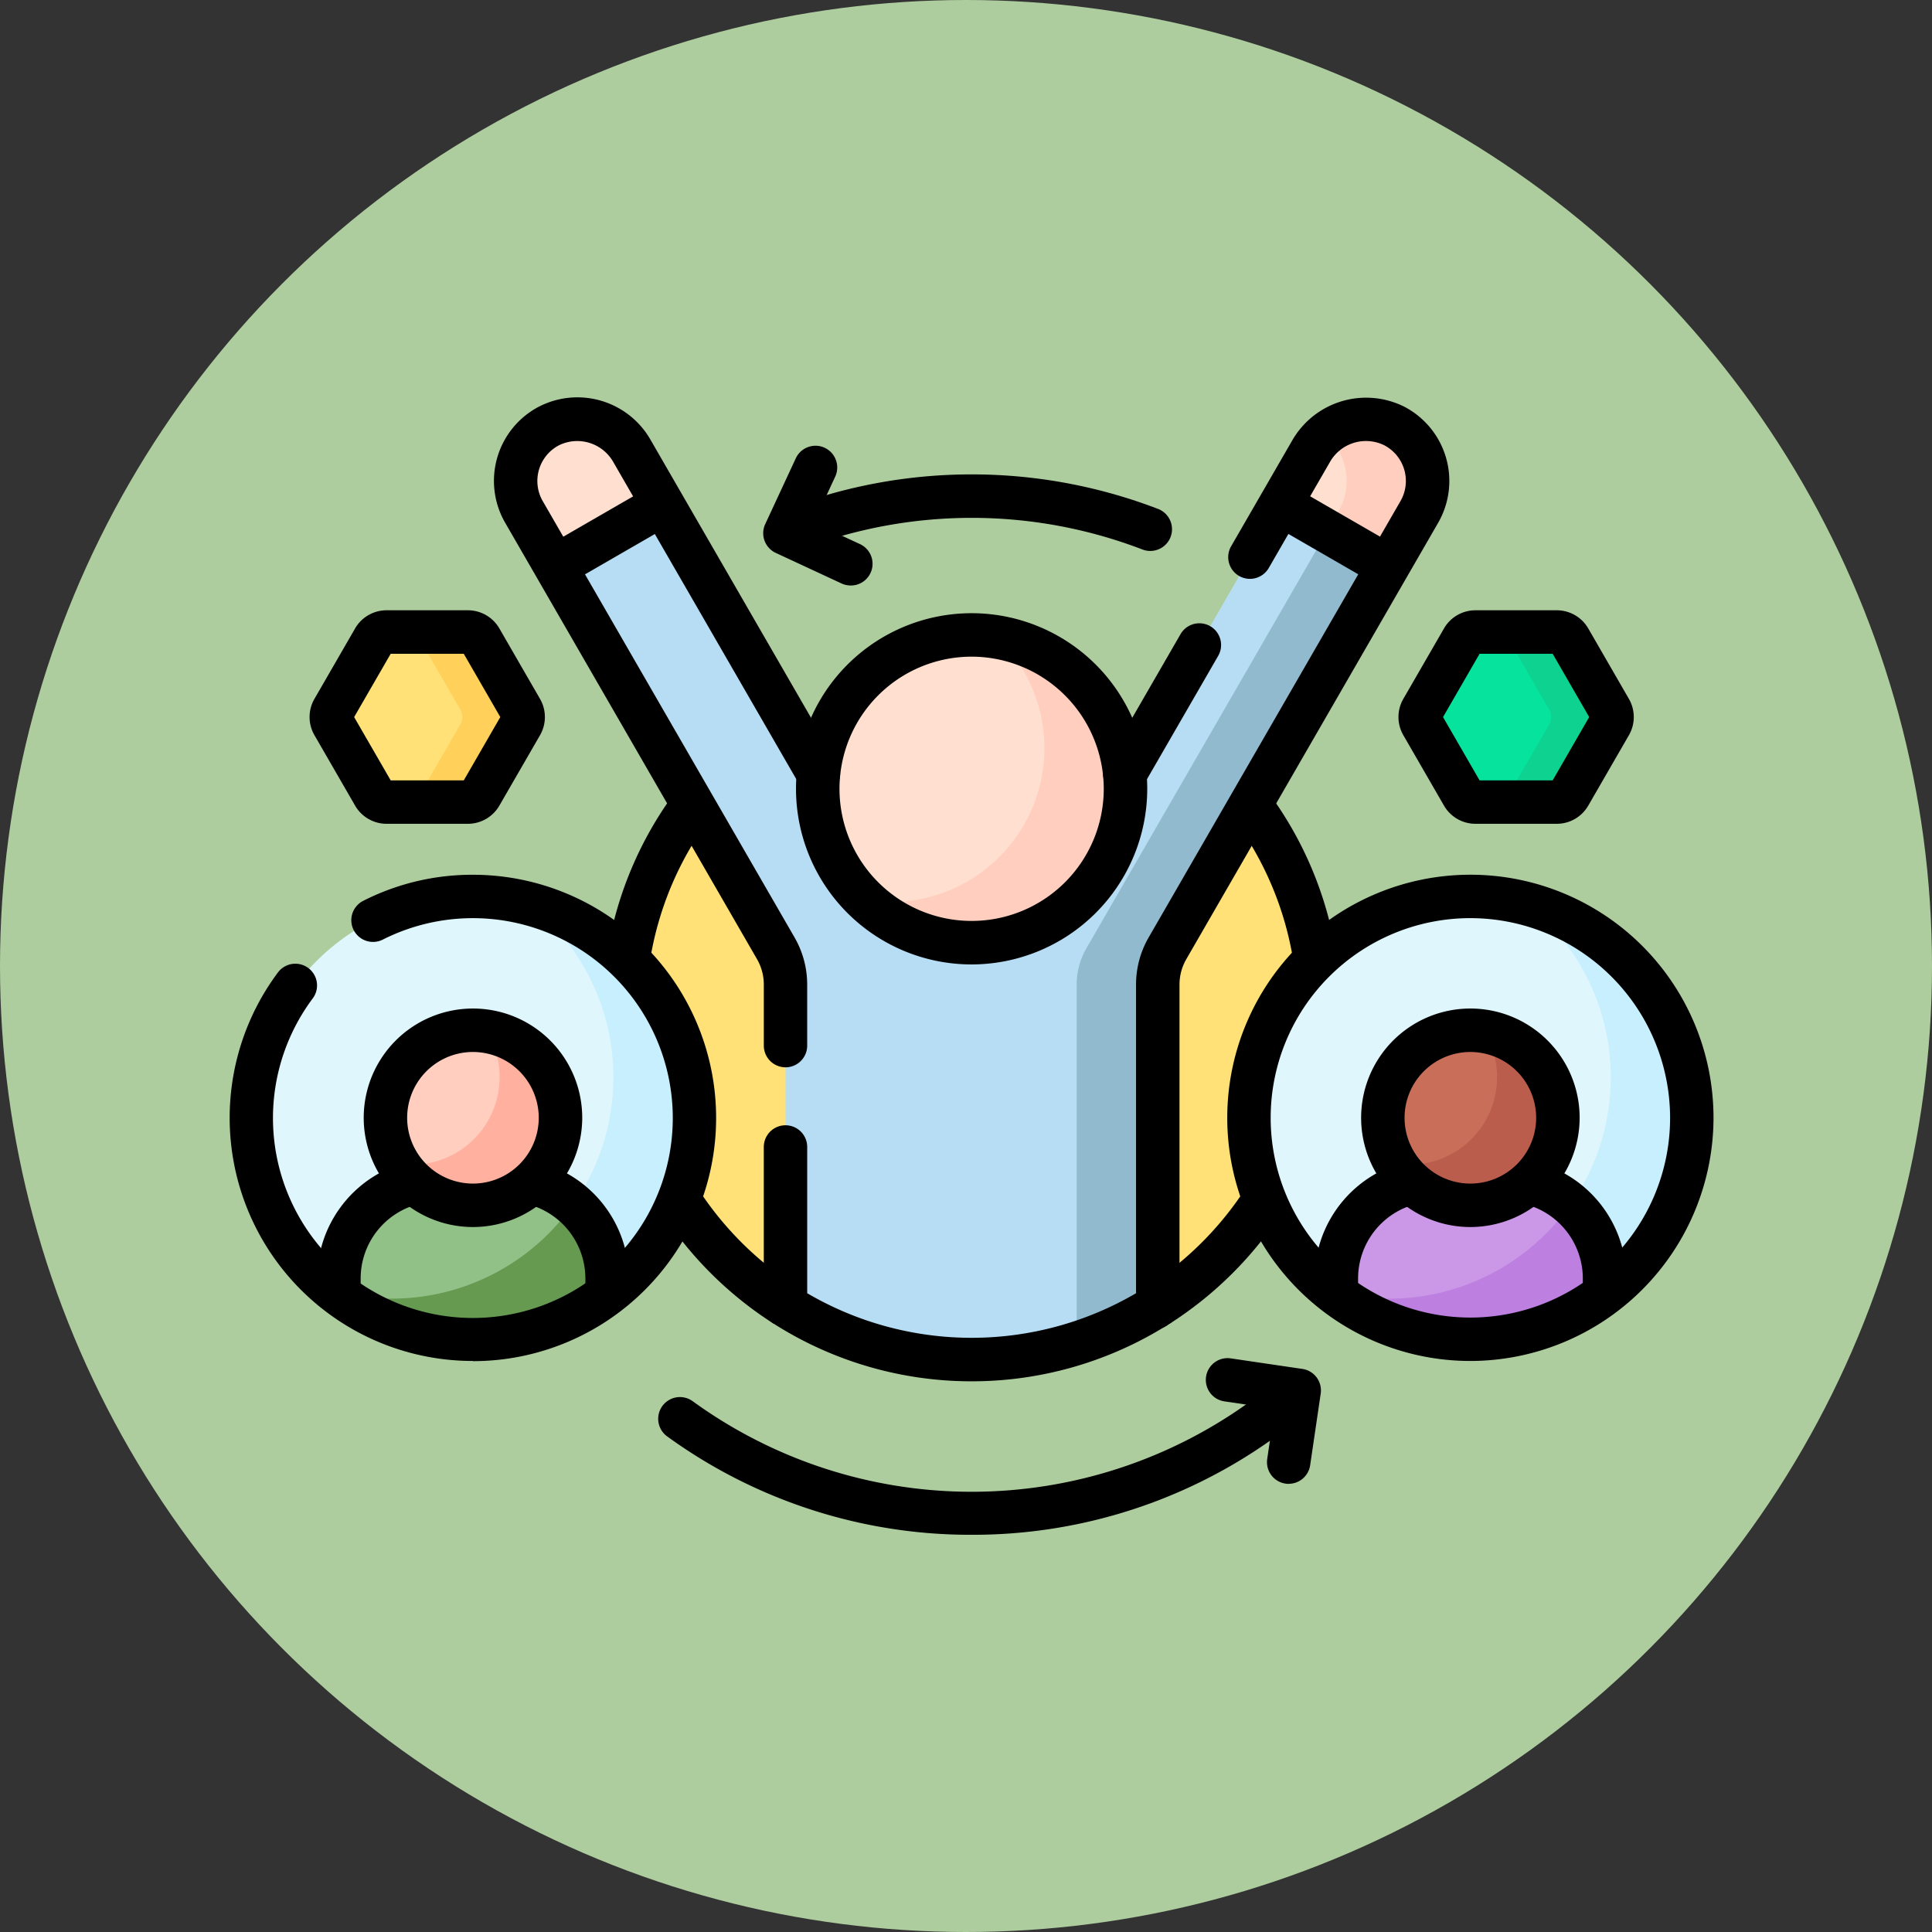 <svg xmlns="http://www.w3.org/2000/svg" xmlns:xlink="http://www.w3.org/1999/xlink" width="89" height="89" viewBox="0 0 89 89">
  <rect x="0" y="0" width="89" height="89" fill="#333333" stroke="none"/>
  <defs>
    <clipPath id="clip-path">
      <rect id="Rectángulo_402426" data-name="Rectángulo 402426" width="68.353" height="52.403" fill="none"/>
    </clipPath>
    <clipPath id="clip-path-3">
      <rect id="Rectángulo_402421" data-name="Rectángulo 402421" width="12.356" height="7.34" fill="none"/>
    </clipPath>
    <clipPath id="clip-path-4">
      <rect id="Rectángulo_402422" data-name="Rectángulo 402422" width="12.356" height="6.219" fill="none"/>
    </clipPath>
  </defs>
  <g id="Grupo_1103358" data-name="Grupo 1103358" transform="translate(-756.238 -1576.68)">
    <circle id="Elipse_11647" data-name="Elipse 11647" cx="44.5" cy="44.5" r="44.5" transform="translate(756.238 1576.68)" fill="#aecd9e"/>
    <g id="Grupo_1101845" data-name="Grupo 1101845" transform="translate(766.823 1594.979)">
      <g id="Grupo_1101844" data-name="Grupo 1101844" clip-path="url(#clip-path)">
        <g id="Grupo_1101843" data-name="Grupo 1101843">
          <g id="Grupo_1101842" data-name="Grupo 1101842" clip-path="url(#clip-path)">
            <path id="Trazado_892796" data-name="Trazado 892796" d="M186.919,90.178v14.908a16.008,16.008,0,0,0,4.313-23.272l-3.866,6.7a3.335,3.335,0,0,0-.447,1.669" transform="translate(-144.301 -63.159)" fill="#ffe177"/>
            <path id="Trazado_892797" data-name="Trazado 892797" d="M217.561,4.743A2.9,2.9,0,0,0,213.713,5.9L212.3,8.345l.168.251,4.433,2.559.35.048L218.7,8.7a2.859,2.859,0,0,0-1.138-3.955" transform="translate(-163.895 -3.411)" fill="#ffdfcf"/>
            <path id="Trazado_892798" data-name="Trazado 892798" d="M224.56,4.746a2.866,2.866,0,0,0-3.193.376,2.859,2.859,0,0,1,.592,3.579l-.579,1,2.52,1.455.35.048L225.7,8.7a2.859,2.859,0,0,0-1.138-3.955" transform="translate(-170.894 -3.414)" fill="#ffcebf"/>
            <path id="Trazado_892799" data-name="Trazado 892799" d="M64.4,8.577l.134-.232L63.118,5.9A2.9,2.9,0,0,0,59.27,4.743,2.859,2.859,0,0,0,58.133,8.7L59.579,11.2l.384-.067Z" transform="translate(-44.582 -3.411)" fill="#ffdfcf"/>
            <path id="Trazado_892800" data-name="Trazado 892800" d="M86.807,88.507l-3.866-6.7a16.008,16.008,0,0,0,4.313,23.273V90.176a3.337,3.337,0,0,0-.447-1.669" transform="translate(-61.52 -63.158)" fill="#ffe177"/>
            <path id="Trazado_892801" data-name="Trazado 892801" d="M125.893,48.006a7.089,7.089,0,1,1-7.089,7.089,7.089,7.089,0,0,1,7.089-7.089" transform="translate(-91.716 -37.06)" fill="#ffdfcf"/>
            <path id="Trazado_892802" data-name="Trazado 892802" d="M134.476,48.426a7.087,7.087,0,0,1-4.9,12.213,7.146,7.146,0,0,1-1.157-.1,7.088,7.088,0,1,0,6.053-12.118" transform="translate(-99.142 -37.385)" fill="#ffcebf"/>
            <path id="Trazado_892803" data-name="Trazado 892803" d="M14.594,100.836a10.2,10.2,0,1,1-10.2,10.2,10.2,10.2,0,0,1,10.2-10.2" transform="translate(-3.391 -77.845)" fill="#dff6fd"/>
            <path id="Trazado_892804" data-name="Trazado 892804" d="M30.306,102.292a10.2,10.2,0,0,1-8.913,17.871,10.2,10.2,0,1,0,8.913-17.871" transform="translate(-16.515 -78.969)" fill="#c8effe"/>
            <g id="Grupo_1101838" data-name="Grupo 1101838" transform="translate(5.025 36.054)" opacity="0.6" style="mix-blend-mode: multiply;isolation: isolate">
              <g id="Grupo_1101837" data-name="Grupo 1101837">
                <g id="Grupo_1101836" data-name="Grupo 1101836" clip-path="url(#clip-path-3)">
                  <path id="Trazado_892805" data-name="Trazado 892805" d="M29.844,158.128H26.593a4.552,4.552,0,0,0-4.552,4.552v.7a10.2,10.2,0,0,0,12.356,0v-.7a4.552,4.552,0,0,0-4.552-4.552" transform="translate(-22.041 -158.128)" fill="#5d9e39"/>
                </g>
              </g>
            </g>
            <g id="Grupo_1101841" data-name="Grupo 1101841" transform="translate(5.025 37.176)" opacity="0.6" style="mix-blend-mode: multiply;isolation: isolate">
              <g id="Grupo_1101840" data-name="Grupo 1101840">
                <g id="Grupo_1101839" data-name="Grupo 1101839" clip-path="url(#clip-path-4)">
                  <path id="Trazado_892806" data-name="Trazado 892806" d="M32.834,163.048A10.2,10.2,0,0,1,22.04,167.1v.08a10.2,10.2,0,0,0,12.356,0v-.7a4.54,4.54,0,0,0-1.562-3.431" transform="translate(-22.04 -163.048)" fill="#4e822c"/>
                </g>
              </g>
            </g>
            <path id="Trazado_892807" data-name="Trazado 892807" d="M35.484,127.9a4.032,4.032,0,1,1-4.032,4.032,4.032,4.032,0,0,1,4.032-4.032" transform="translate(-24.281 -98.735)" fill="#ffcebf"/>
            <path id="Trazado_892808" data-name="Trazado 892808" d="M38.14,128.113a4.032,4.032,0,0,1-3.434,6.145,4.068,4.068,0,0,1-.63-.049,4.032,4.032,0,1,0,4.063-6.1" transform="translate(-26.307 -98.903)" fill="#ffb09e"/>
            <path id="Trazado_892809" data-name="Trazado 892809" d="M216.113,100.836a10.2,10.2,0,1,1-10.2,10.2,10.2,10.2,0,0,1,10.2-10.2" transform="translate(-158.962 -77.845)" fill="#dff6fd"/>
            <path id="Trazado_892810" data-name="Trazado 892810" d="M231.824,102.292a10.2,10.2,0,0,1-8.913,17.871,10.2,10.2,0,1,0,8.913-17.871" transform="translate(-172.086 -78.969)" fill="#c8effe"/>
            <path id="Trazado_892811" data-name="Trazado 892811" d="M231.362,158.128h-3.251a4.552,4.552,0,0,0-4.552,4.552v.7a10.2,10.2,0,0,0,12.356,0v-.7a4.552,4.552,0,0,0-4.552-4.552" transform="translate(-172.587 -122.074)" fill="#cb97e7"/>
            <path id="Trazado_892812" data-name="Trazado 892812" d="M234.353,163.048a10.2,10.2,0,0,1-10.794,4.054v.08a10.2,10.2,0,0,0,12.356,0v-.7a4.54,4.54,0,0,0-1.562-3.431" transform="translate(-172.587 -125.872)" fill="#bd80e1"/>
            <path id="Trazado_892813" data-name="Trazado 892813" d="M237,127.9a4.032,4.032,0,1,1-4.032,4.032A4.032,4.032,0,0,1,237,127.9" transform="translate(-179.853 -98.735)" fill="#c96e59"/>
            <path id="Trazado_892814" data-name="Trazado 892814" d="M239.658,128.113a4.032,4.032,0,0,1-3.434,6.145,4.075,4.075,0,0,1-.63-.049,4.032,4.032,0,1,0,4.064-6.1" transform="translate(-181.877 -98.903)" fill="#bb5d4c"/>
            <path id="Trazado_892815" data-name="Trazado 892815" d="M246.805,47.432h-3.752a.667.667,0,0,0-.578.334L240.6,51.015a.668.668,0,0,0,0,.668l1.876,3.25a.668.668,0,0,0,.578.334h3.752a.667.667,0,0,0,.578-.334l1.876-3.25a.668.668,0,0,0,0-.668l-1.876-3.249a.667.667,0,0,0-.578-.334" transform="translate(-185.672 -36.617)" fill="#05e39c"/>
            <path id="Trazado_892816" data-name="Trazado 892816" d="M262.389,51.015l-1.876-3.25a.668.668,0,0,0-.578-.334h-2.418l2.069,3.583a.668.668,0,0,1,0,.668l-2.069,3.583h2.418a.668.668,0,0,0,.578-.334l1.876-3.249a.668.668,0,0,0,0-.668" transform="translate(-198.802 -36.617)" fill="#0ed290"/>
            <path id="Trazado_892817" data-name="Trazado 892817" d="M26.807,47.432H23.055a.668.668,0,0,0-.578.334L20.6,51.015a.668.668,0,0,0,0,.668l1.876,3.25a.668.668,0,0,0,.578.334h3.752a.668.668,0,0,0,.578-.334l1.876-3.25a.669.669,0,0,0,0-.668l-1.876-3.249a.668.668,0,0,0-.578-.334" transform="translate(-15.835 -36.617)" fill="#ffe177"/>
            <path id="Trazado_892818" data-name="Trazado 892818" d="M42.39,51.015l-1.876-3.25a.668.668,0,0,0-.578-.334H37.518l2.069,3.583a.668.668,0,0,1,0,.668l-2.069,3.583h2.418a.668.668,0,0,0,.578-.334l1.876-3.249a.668.668,0,0,0,0-.668" transform="translate(-28.964 -36.617)" fill="#ffd15b"/>
            <path id="Trazado_892819" data-name="Trazado 892819" d="M99.183,21.64,91.892,34.269c.01.156.018.313.018.472A6.955,6.955,0,0,1,78,34.74c0-.159.007-.316.018-.472L70.726,21.64,65.775,24.5,75.932,42.091a3.337,3.337,0,0,1,.447,1.669V58.544a15.991,15.991,0,0,0,17.151,0V43.76a3.337,3.337,0,0,1,.447-1.669L104.134,24.5Z" transform="translate(-50.778 -16.706)" fill="#b7ddf4"/>
            <path id="Trazado_892820" data-name="Trazado 892820" d="M182.649,27.077,171.557,46.289a3.337,3.337,0,0,0-.447,1.669V64.486a15.993,15.993,0,0,0,3.738-1.745V47.957a3.337,3.337,0,0,1,.447-1.669L185.452,28.7Z" transform="translate(-132.096 -20.903)" fill="#91bace"/>
            <path id="Trazado_892821" data-name="Trazado 892821" d="M101,208.352a23.77,23.77,0,0,1-14.027-4.532,1,1,0,0,1,1.174-1.622,21.874,21.874,0,0,0,25.7,0,1,1,0,1,1,1.174,1.622A23.768,23.768,0,0,1,101,208.352" transform="translate(-66.823 -155.949)"/>
            <path id="Trazado_892822" data-name="Trazado 892822" d="M110.421,19.112a1,1,0,0,1-.358-1.936,23.96,23.96,0,0,1,17.17,0,1,1,0,1,1-.716,1.87,21.961,21.961,0,0,0-15.737,0,1,1,0,0,1-.358.067" transform="translate(-84.471 -12.031)"/>
            <path id="Trazado_892823" data-name="Trazado 892823" d="M183.528,181.476a1,1,0,0,1-1-1v-.006a1,1,0,1,1,1,1.008" transform="translate(-140.91 -138.548)"/>
            <path id="Trazado_892824" data-name="Trazado 892824" d="M205.487,87.6a14.993,14.993,0,0,0-2.8-6.7l1.606-1.2a17,17,0,0,1,3.17,7.6Z" transform="translate(-156.477 -61.532)"/>
            <path id="Trazado_892825" data-name="Trazado 892825" d="M186.223,165.948l-1.075-1.69a15.182,15.182,0,0,0,4.606-4.59l1.686,1.08a17.2,17.2,0,0,1-5.218,5.2" transform="translate(-142.933 -123.263)"/>
            <path id="Trazado_892826" data-name="Trazado 892826" d="M92.261,165.948a17.2,17.2,0,0,1-5.218-5.2l1.687-1.08a15.175,15.175,0,0,0,4.606,4.59Z" transform="translate(-67.197 -123.263)"/>
            <path id="Trazado_892827" data-name="Trazado 892827" d="M78.131,87.6l-1.98-.3a17,17,0,0,1,3.17-7.6l1.606,1.2a14.993,14.993,0,0,0-2.8,6.7" transform="translate(-58.788 -61.532)"/>
            <path id="Trazado_892828" data-name="Trazado 892828" d="M64.669,160.529h-2v-.7a3.539,3.539,0,0,0-2.709-3.449l.472-1.946a5.537,5.537,0,0,1,4.239,5.4Z" transform="translate(-46.287 -119.219)"/>
            <path id="Trazado_892829" data-name="Trazado 892829" d="M19.652,160.529h-2v-.7a5.536,5.536,0,0,1,4.239-5.4l.472,1.946a3.539,3.539,0,0,0-2.709,3.449Z" transform="translate(-13.625 -119.219)"/>
            <path id="Trazado_892830" data-name="Trazado 892830" d="M266.188,160.529h-2v-.7a3.539,3.539,0,0,0-2.709-3.449l.472-1.946a5.537,5.537,0,0,1,4.239,5.4Z" transform="translate(-201.858 -119.219)"/>
            <path id="Trazado_892831" data-name="Trazado 892831" d="M221.17,160.529h-2v-.7a5.536,5.536,0,0,1,4.24-5.4l.472,1.946a3.539,3.539,0,0,0-2.709,3.449Z" transform="translate(-169.196 -119.219)"/>
            <path id="Trazado_892832" data-name="Trazado 892832" d="M111.8,16.237a1,1,0,0,1-.421-.093l-3.028-1.407a1,1,0,0,1-.486-1.33l1.407-3.028a1,1,0,0,1,1.816.844l-.985,2.12,2.12.985a1,1,0,0,1-.423,1.91" transform="translate(-83.198 -7.565)"/>
            <path id="Trazado_892833" data-name="Trazado 892833" d="M201.021,199.933a1,1,0,0,1-.992-1.147l.34-2.313-2.313-.34a1,1,0,0,1,.292-1.981l3.3.486a1,1,0,0,1,.845,1.137l-.486,3.3a1,1,0,0,1-.989.855" transform="translate(-152.238 -149.876)"/>
            <path id="Trazado_892834" data-name="Trazado 892834" d="M11.2,118.85a11.2,11.2,0,0,1-8.98-17.9,1,1,0,0,1,1.6,1.2,9.209,9.209,0,1,0,3.229-2.711,1,1,0,1,1-.9-1.787,11.084,11.084,0,0,1,5.052-1.2,11.2,11.2,0,0,1,0,22.406" transform="translate(0 -74.454)"/>
            <path id="Trazado_892835" data-name="Trazado 892835" d="M233.612,133.571a5.033,5.033,0,1,1,5.033-5.033,5.039,5.039,0,0,1-5.033,5.033m0-8.064a3.031,3.031,0,1,0,3.03,3.03,3.034,3.034,0,0,0-3.03-3.03" transform="translate(-176.462 -95.345)"/>
            <path id="Trazado_892836" data-name="Trazado 892836" d="M212.721,118.851a11.2,11.2,0,1,1,11.2-11.2,11.216,11.216,0,0,1-11.2,11.2m0-20.4a9.2,9.2,0,1,0,9.2,9.2,9.211,9.211,0,0,0-9.2-9.2" transform="translate(-155.571 -74.455)"/>
            <path id="Trazado_892837" data-name="Trazado 892837" d="M122.5,59.8a8.09,8.09,0,1,1,8.09-8.09,8.1,8.1,0,0,1-8.09,8.09m0-14.178a6.087,6.087,0,1,0,6.087,6.087,6.095,6.095,0,0,0-6.087-6.087" transform="translate(-88.326 -33.671)"/>
            <rect id="Rectángulo_402423" data-name="Rectángulo 402423" width="2.003" height="5.717" transform="matrix(0.5, -0.866, 0.866, 0.5, 47.905, 5.801)"/>
            <rect id="Rectángulo_402424" data-name="Rectángulo 402424" width="5.717" height="2.002" transform="translate(14.496 6.925) rotate(-30.001)"/>
            <path id="Trazado_892838" data-name="Trazado 892838" d="M243.418,52.877h-3.752a1.674,1.674,0,0,1-1.445-.834l-1.876-3.25a1.673,1.673,0,0,1,0-1.669l1.876-3.249a1.673,1.673,0,0,1,1.445-.834h3.752a1.674,1.674,0,0,1,1.445.834l1.876,3.25a1.673,1.673,0,0,1,0,1.669l-1.876,3.249a1.674,1.674,0,0,1-1.445.834m-3.559-2h3.366l1.683-2.916-1.683-2.916h-3.366l-1.684,2.916Zm3.559-5.831h0Z" transform="translate(-182.285 -33.227)"/>
            <path id="Trazado_892839" data-name="Trazado 892839" d="M23.419,52.877H19.667a1.674,1.674,0,0,1-1.445-.834l-1.876-3.25a1.673,1.673,0,0,1,0-1.669l1.876-3.249a1.673,1.673,0,0,1,1.445-.834h3.752a1.674,1.674,0,0,1,1.445.834l1.876,3.25a1.673,1.673,0,0,1,0,1.669l-1.876,3.249a1.674,1.674,0,0,1-1.445.834m-3.559-2h3.366l1.683-2.916-1.683-2.916H19.86l-1.684,2.916Zm3.559-5.831h0Z" transform="translate(-12.447 -33.227)"/>
            <path id="Trazado_892840" data-name="Trazado 892840" d="M32.094,133.571a5.033,5.033,0,1,1,5.033-5.033,5.039,5.039,0,0,1-5.033,5.033m0-8.064a3.031,3.031,0,1,0,3.03,3.03,3.034,3.034,0,0,0-3.03-3.03" transform="translate(-20.891 -95.345)"/>
            <path id="Trazado_892841" data-name="Trazado 892841" d="M117.47,45.377a16.958,16.958,0,0,1-9.113-2.65,1,1,0,0,1-.464-.845v-7.3a1,1,0,1,1,2,0v6.737a14.992,14.992,0,0,0,15.148,0V27.1a4.343,4.343,0,0,1,.581-2.17l11.6-20.1a1.857,1.857,0,0,0-.74-2.57,1.909,1.909,0,0,0-2.511.772l-2.816,4.878a1,1,0,0,1-1.734-1l2.816-4.878a3.927,3.927,0,0,1,5.184-1.54,3.86,3.86,0,0,1,1.535,5.34l-11.6,20.1a2.341,2.341,0,0,0-.313,1.168V41.882a1,1,0,0,1-.464.845,16.958,16.958,0,0,1-9.112,2.65" transform="translate(-83.293 -0.044)"/>
            <path id="Trazado_892842" data-name="Trazado 892842" d="M66.787,30.868a1,1,0,0,1-1-1V27.054a2.339,2.339,0,0,0-.313-1.168l-11.6-20.1A3.859,3.859,0,0,1,55.4.448a3.88,3.88,0,0,1,5.184,1.539l8.585,14.87a1,1,0,1,1-1.734,1L58.855,2.989a1.909,1.909,0,0,0-2.511-.772,1.857,1.857,0,0,0-.74,2.57l11.6,20.1a4.343,4.343,0,0,1,.581,2.169v2.813a1,1,0,0,1-1,1" transform="translate(-41.186 0)"/>
            <path id="Trazado_892843" data-name="Trazado 892843" d="M177.449,53.61a1,1,0,0,1-.866-1.5l3.433-5.945a1,1,0,1,1,1.734,1l-3.432,5.945a1,1,0,0,1-.868.5" transform="translate(-136.218 -35.251)"/>
          </g>
        </g>
      </g>
    </g>
  </g>
</svg>
